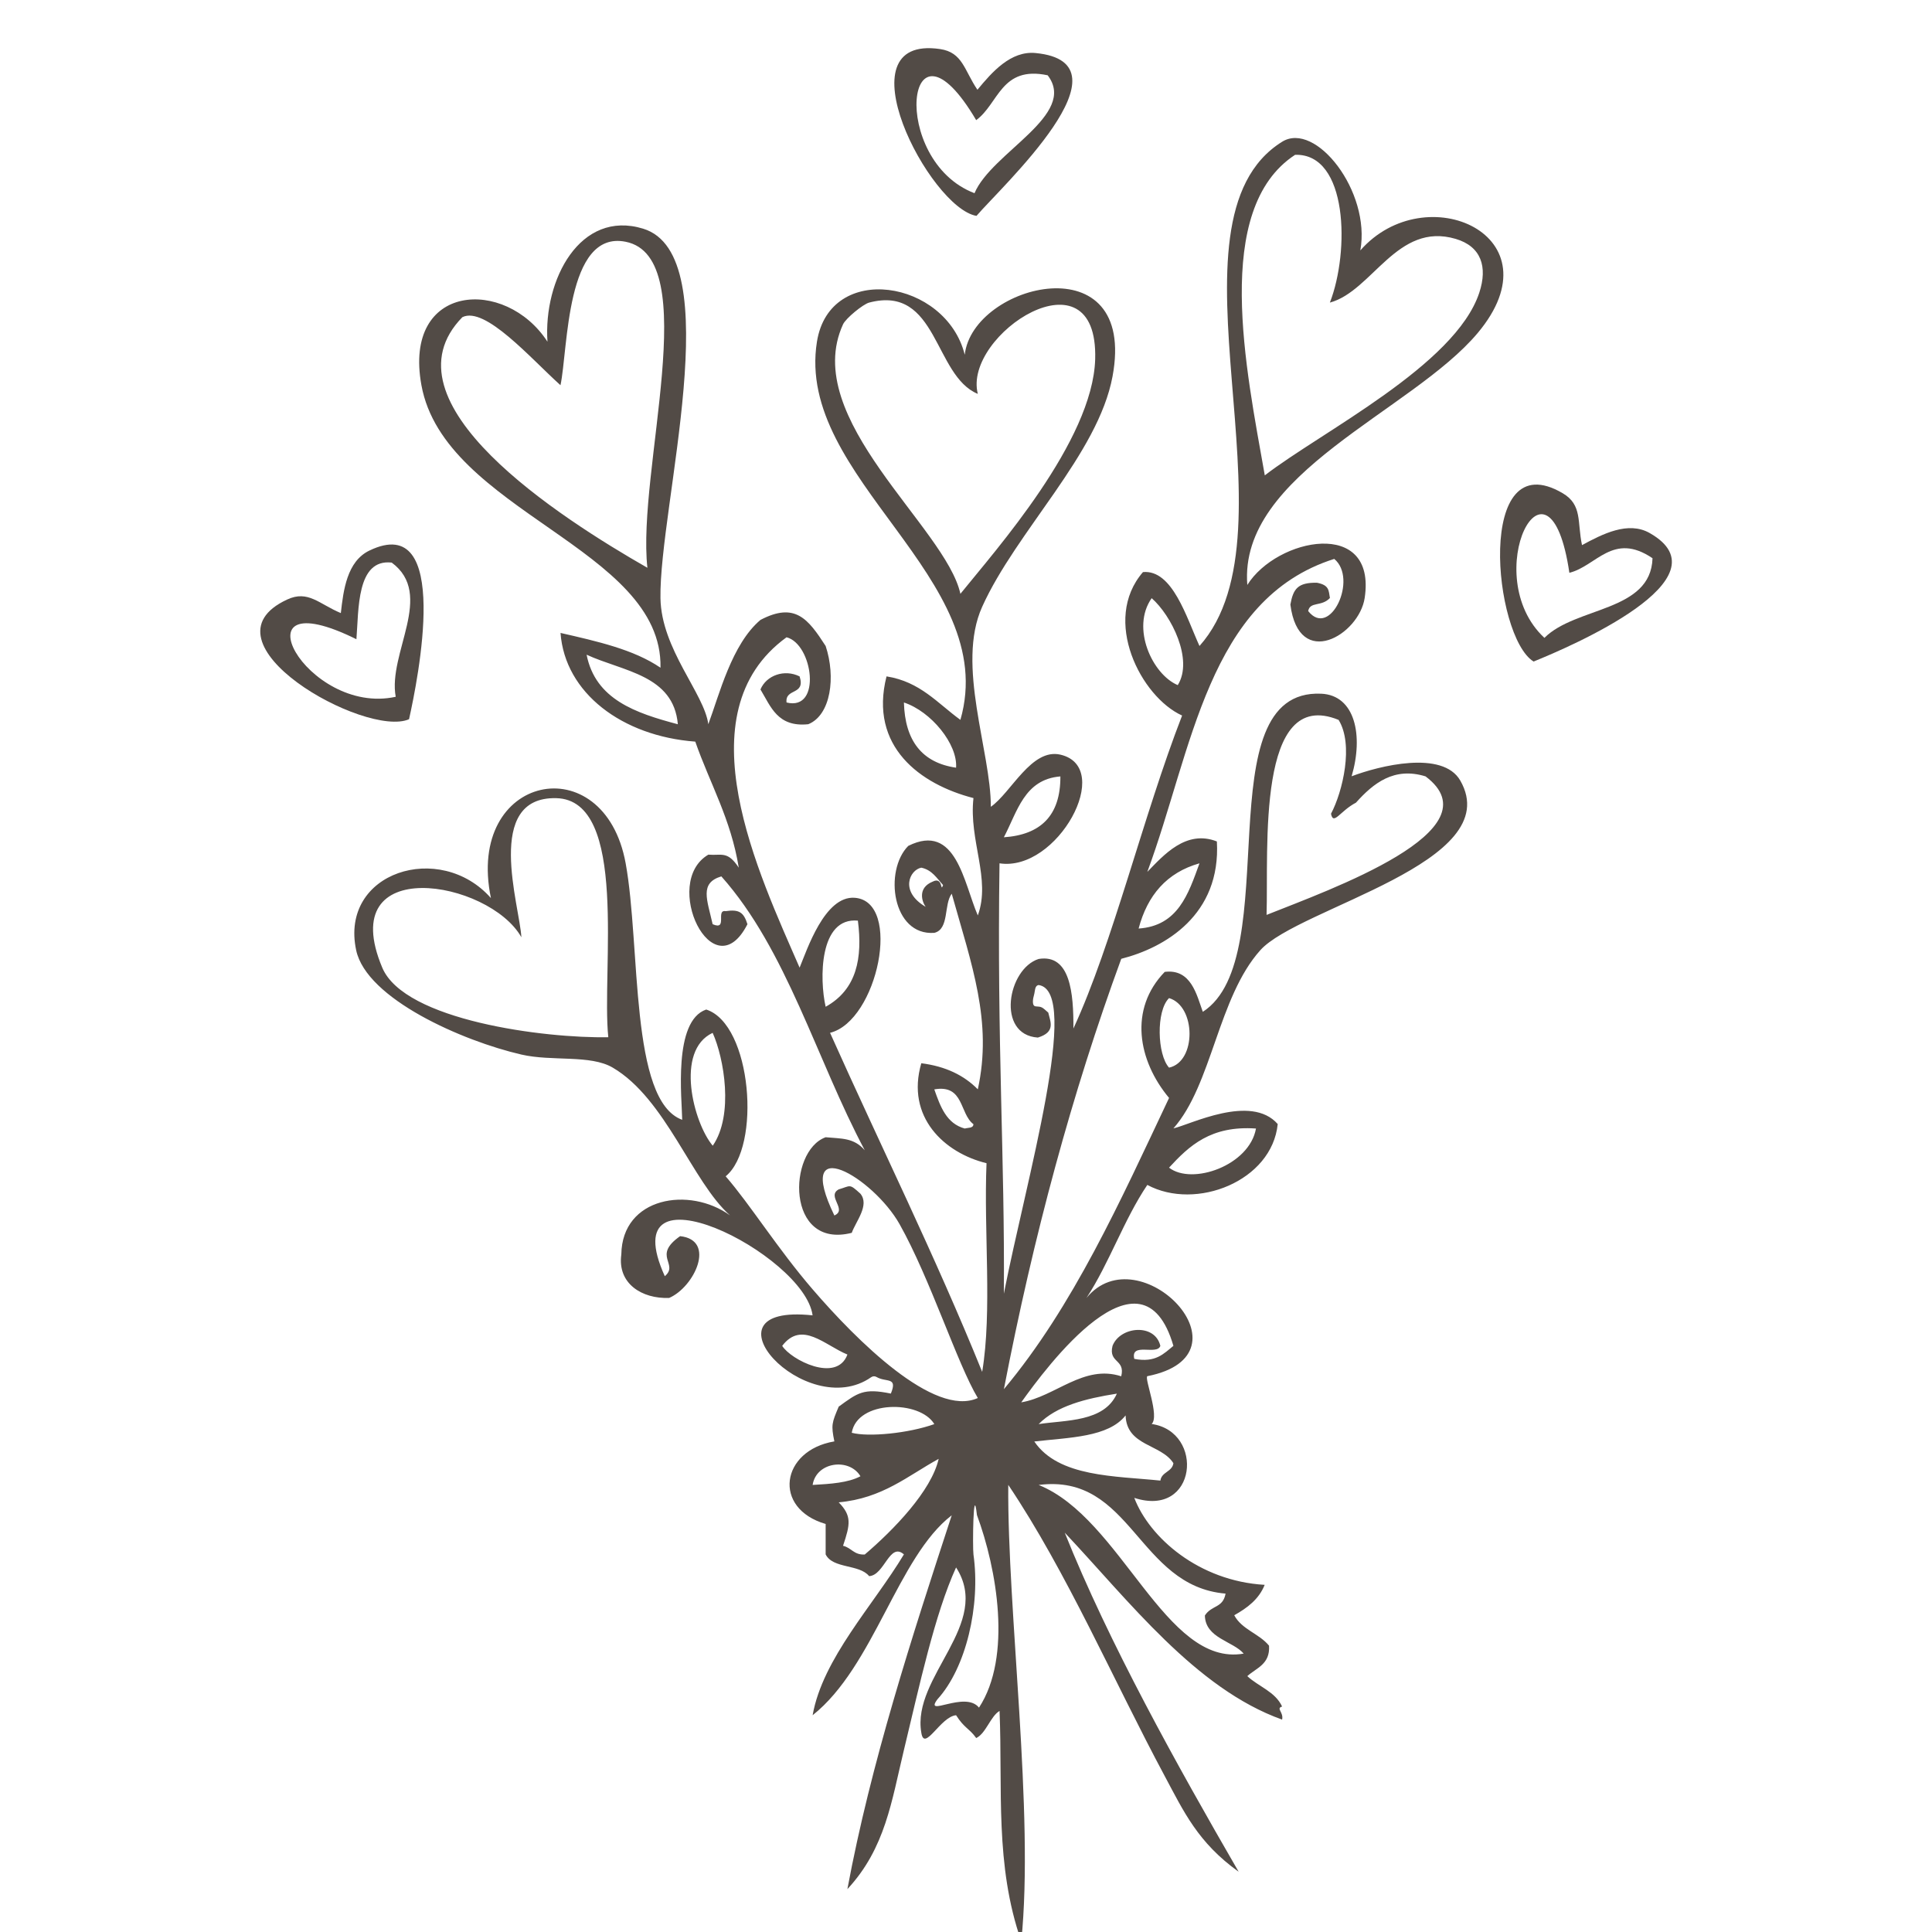 <svg xmlns="http://www.w3.org/2000/svg" xmlns:xlink="http://www.w3.org/1999/xlink" width="500" zoomAndPan="magnify" viewBox="0 0 375 375" height="500" preserveAspectRatio="xMidYMid meet" version="1.0"><path fill="#524b46" d="M 320.199 103.461 C 316.008 101.078 311.023 103.672 307.066 105.805 C 306.113 101.328 307.168 98.004 303.324 95.738 C 286.312 85.727 289.828 123.562 297.668 128.406 C 304.805 125.516 335.742 112.285 320.199 103.461 Z M 299.77 123.812 C 286.75 111.688 300.684 84.418 304.613 111.18 C 309.859 109.891 313.086 103.156 320.754 108.352 C 320.43 118.789 305.844 117.711 299.77 123.812 Z M 299.77 123.812 " fill-opacity="1" fill-rule="nonzero"/><path fill="#524b46" d="M 201 10.293 C 196.203 9.832 192.582 13.949 189.719 17.422 C 187.145 13.637 186.871 10.164 182.453 9.52 C 162.922 6.66 180.453 40.375 189.535 41.902 C 194.379 36.234 220.5 12.176 201 10.293 Z M 189.152 37.5 C 172.52 31.18 175.738 0.008 189.477 23.32 C 193.848 20.141 194.293 12.695 203.352 14.613 C 209.254 22.309 192.484 29.562 189.152 37.5 Z M 189.152 37.5 " fill-opacity="1" fill-rule="nonzero"/><path fill="#524b46" d="M 71.699 106.863 C 67.355 108.957 66.656 114.523 66.156 119 C 61.93 117.238 59.805 114.48 55.75 116.363 C 37.84 124.648 70.957 143.289 79.395 139.602 C 81.074 132.074 87.801 99.109 71.699 106.863 Z M 76.809 135.246 C 59.43 139.051 44.93 112.07 69.18 124.074 C 69.645 118.391 69.172 108.418 76.031 109.199 C 84.438 115.402 75.246 126.773 76.809 135.246 Z M 76.809 135.246 " fill-opacity="1" fill-rule="nonzero"/><path fill="#524b46" d="M 286.82 64.637 C 302.691 45.715 276.684 34.195 264.039 48.605 C 266.105 37.156 255.352 23.461 248.855 27.516 C 224.137 42.918 252.875 102.902 232.82 125.387 C 230.32 119.914 227.582 110.504 221.848 111.043 C 213.777 120.375 221.461 135.266 229.445 138.887 C 221.898 158.305 216.008 183.055 208.348 199.633 C 208.387 192.848 207.77 185.121 201.602 186.133 C 195.57 188.043 193.32 200.844 201.449 201.391 C 204.945 200.32 203.879 198.324 203.469 196.547 C 202.258 195.473 202.246 195.402 201.047 195.336 C 200.227 195.289 200.48 193.84 200.719 193.051 C 200.922 192.348 200.809 191.32 201.602 191.195 C 209.926 192.379 199.152 229.102 194.848 251.102 C 195.051 224.727 193.492 203.055 194.004 167.57 C 205.227 169.297 216.379 148.926 205.82 146.477 C 200.203 145.18 196.262 153.855 192.32 156.598 C 192.352 145.852 185.539 129.09 190.633 117.789 C 197.242 103.113 213.133 88.145 215.941 73.07 C 220.809 47.016 188.816 54.988 187.258 68.852 C 183.617 54.316 161.074 50.711 158.57 66.316 C 154.309 92.883 194.328 112.148 186.414 139.723 C 182.004 136.535 178.629 132.316 172.074 131.285 C 168.625 144.914 178.629 152.246 188.949 154.906 C 188.016 163.16 192.387 170.578 189.793 177.688 C 187.066 171.414 185.586 159.555 176.293 164.188 C 171.539 168.98 173.164 181.664 181.352 181.066 C 184.289 180.348 183.156 175.555 184.73 173.469 C 188.605 187.273 192.68 198.266 189.793 211.438 C 187.141 208.742 183.57 206.973 178.824 206.375 C 175.793 216.809 183.289 223.785 191.484 225.777 C 190.926 238.996 192.609 254.465 190.641 266.281 C 181.477 243.664 170.934 222.43 161.113 200.469 C 170.336 198.188 175.211 174.938 165.891 174.258 C 160.055 173.832 156.625 184.422 155.203 187.82 C 147.344 169.73 132.336 138.457 152.668 123.695 C 157.77 124.977 159.578 138.078 152.668 136.352 C 152.344 133.5 156.406 135.027 155.203 131.289 C 152.227 129.816 148.738 131.105 147.605 133.824 C 149.621 137.156 150.922 141.191 156.887 140.57 C 161.289 138.793 162.246 131.367 160.258 125.387 C 156.859 120.125 154.328 116.801 147.605 120.324 C 142.02 125.043 139.609 134.883 137.484 140.57 C 136.691 134.594 128.359 126.02 128.195 116.105 C 127.906 98.379 141.559 49.492 124.824 44.383 C 112.594 40.652 105.453 54.289 106.262 66.324 C 98.129 53.758 78.176 54.891 81.797 74.762 C 86.258 99.273 128.664 106.43 128.203 129.605 C 123.02 126.062 115.895 124.477 108.797 122.852 C 109.645 134.488 120.738 142.887 134.953 143.949 C 137.793 152.078 141.867 158.969 143.395 168.414 C 141.203 165.082 140.082 166.105 137.488 165.887 C 128.285 171.277 138.402 192.465 145.078 179.387 C 144.359 177.117 143.504 176.457 140.859 176.852 C 138.84 176.516 141.328 180.695 138.324 179.387 C 137.238 174.582 135.75 171.383 140.012 170.105 C 152.727 184.391 158.465 205.648 167.852 223.266 C 165.727 220.801 163.332 221.031 160.258 220.738 C 152.879 223.395 152.496 242.551 165.324 239.293 C 166.121 237.062 168.82 233.934 167.012 231.703 C 164.777 229.668 165.176 230.164 162.793 230.859 C 160.375 232.172 164.547 234.797 161.949 235.922 C 153.938 219.359 169.492 228.523 174.605 237.605 C 180.562 248.203 185.824 264.758 189.793 271.355 C 181.32 275.199 166.219 260.125 157.73 250.258 C 150.918 242.348 145.645 233.844 140.852 228.32 C 147.805 222.652 145.941 198.797 137.074 195.949 C 130.586 198.164 132.375 213.379 132.414 217.352 C 122.199 213.68 124.379 183.645 121.441 167.57 C 117.281 144.73 90.289 150.195 95.289 174.32 C 85.43 163.141 65.879 169.219 69.133 184.441 C 71.152 193.883 89.781 202.055 101.195 204.688 C 107.156 206.066 114.555 204.668 118.914 207.215 C 129.223 213.246 134.355 229.41 141.695 235.902 C 133.828 230.223 120.742 232.32 120.598 243.492 C 119.816 249.121 124.566 252.129 129.879 251.93 C 134.77 249.836 139.074 240.695 132.008 239.938 C 126.516 243.781 131.848 245.32 129.039 247.711 C 118.551 224.586 156.156 243.406 157.723 255.309 C 135.035 252.891 156.398 276.219 169.109 267.305 C 169.418 267.09 169.816 267.082 170.137 267.273 C 172.008 268.379 174.285 267.168 172.914 270.492 C 167.602 269.398 166.516 270.328 162.793 273.027 C 161.457 276.188 161.297 276.594 161.949 279.773 C 151.543 281.523 149.871 292.785 160.258 295.801 L 160.258 301.707 C 161.652 304.527 166.82 303.574 168.695 305.926 C 171.684 305.781 172.656 299.25 175.449 301.707 C 169.531 311.566 159.68 321.898 157.73 332.926 C 169.648 323.465 174.23 302.18 184.73 294.117 C 176.996 317.754 169.031 342.219 164.477 366.68 C 171.863 358.742 173.066 349.531 175.449 339.68 C 178.484 327.094 181.418 313.375 185.574 304.238 C 192.66 315.211 176.941 325.383 178.824 336.301 C 179.398 340.18 182.559 333.168 185.574 332.926 C 187.199 335.473 188.141 335.473 189.484 337.355 C 191.383 336.445 192.246 333.137 194.012 332.09 C 194.637 347.273 193.051 361.945 198.23 376.801 C 200.77 351.922 195.504 312.68 195.703 288.211 C 207.09 305.16 216.113 326.16 226.074 344.738 C 229.758 351.617 232.523 357.66 240.418 363.301 C 228.461 342.633 215.18 318.793 206.668 297.492 C 219.098 310.672 232.062 327.77 248.855 333.773 C 249.184 332.32 247.605 331.609 248.855 331.238 C 247.531 328.344 244.285 327.375 242.102 325.336 C 243.871 323.73 246.551 323.039 246.32 319.426 C 244.43 317.094 241.023 316.285 239.566 313.52 C 242.09 312.098 244.352 310.426 245.473 307.617 C 232.707 306.879 223.117 298.465 220.164 290.738 C 232.352 294.703 233.879 277.883 223.539 276.395 C 225.113 274.871 222.09 267.551 222.695 267.117 C 243.977 262.914 221.125 239.43 210.883 251.93 C 215.336 245.137 218.16 236.711 222.695 229.992 C 232.137 235.066 246.898 229.234 248.004 218.176 C 242.801 212.254 231.004 218.301 227.758 219.02 C 235.25 210.574 236.422 193.57 244.637 184.422 C 252.059 176.148 292.562 167.461 283.445 151.516 C 280.023 145.535 267.68 148.652 262.348 150.676 C 264.672 142.809 263.051 134.938 256.445 134.648 C 233.648 133.633 249.738 185.91 233.465 196.395 C 232.266 193.09 231.199 188.008 226.074 188.641 C 219.062 195.883 220.875 205.875 226.914 213.109 C 217.438 233.164 208.309 253.562 194.855 269.637 C 200.582 239.926 208.125 212.035 217.637 186.105 C 226.152 183.941 237.012 177.559 236.195 163.324 C 230.188 160.965 225.816 166.043 222.695 169.23 C 231.445 145.641 234.414 116.262 258.977 108.484 C 263.625 112.328 258.184 124.031 253.918 118.605 C 254.266 116.703 256.516 117.809 258.137 116.07 C 257.879 114.625 258.031 113.562 255.609 113.109 C 251.891 113.051 251.012 114.301 250.461 117.348 C 252.102 130.184 263.797 123.246 264.883 116.07 C 267.246 100.473 247.828 104.387 242.102 113.539 C 240.383 91.863 274.078 79.828 286.82 64.637 Z M 205.82 150.703 C 205.859 158.336 201.961 162.031 194.848 162.516 C 197.473 157.539 198.805 151.273 205.82 150.703 Z M 175.449 136.352 C 180.746 138.098 185.902 144.453 185.574 149.008 C 178.938 148.047 175.652 143.742 175.449 136.352 Z M 186.414 115.262 C 183.598 102.348 155.234 81.238 163.633 62.953 C 164.18 61.77 167.523 59.043 168.695 58.734 C 182.051 55.227 181.223 72.918 189.793 76.453 C 186.844 64.902 213.191 47.852 212.574 69.707 C 212.117 85.621 193.262 106.758 186.414 115.262 Z M 181.012 171.133 C 178.051 172.344 178.957 175.031 179.668 176.012 C 174.555 173.016 176.574 168.844 178.824 168.414 C 180.918 168.855 181.832 170.469 183.047 171.789 C 182.492 173.422 183.105 170.039 181.012 171.133 Z M 187.258 219.047 C 183.711 218.09 182.52 214.785 181.348 211.449 C 187.141 210.434 186.211 216.148 188.941 218.203 C 188.922 219.02 187.914 218.855 187.258 219.047 Z M 89.746 61.562 C 94.172 59.379 103.012 69.574 108.789 74.77 C 110.277 67.836 109.797 44.594 121.441 46.926 C 136.652 49.965 123.594 91.473 125.66 110.207 C 108.766 100.539 73.594 78.059 89.746 61.562 Z M 113.859 127.078 C 120.988 130.355 130.73 131.012 131.57 140.578 C 123.344 138.398 115.578 135.758 113.859 127.078 Z M 166.516 178.695 C 167.438 185.918 166.332 192.043 160.258 195.414 C 159.039 190.055 158.988 177.984 166.516 178.695 Z M 74.199 187.824 C 64.832 165.559 94.961 170.824 101.199 181.922 C 100.879 175.805 93.855 154.609 107.949 154.922 C 122.094 155.23 116.723 188.379 118.07 201.324 C 105.762 201.562 78.52 198.086 74.199 187.824 Z M 138.344 222.383 C 134.621 217.98 130.953 203.926 138.324 200.477 C 140.531 205.355 142.465 216.418 138.344 222.383 Z M 151.824 261.23 C 155.637 256.234 160.105 261.133 164.484 262.914 C 162.41 268.512 153.496 263.922 151.824 261.23 Z M 181.352 276.418 C 176.352 278.207 168.578 278.965 165.324 278.102 C 166.387 271.754 178.523 271.703 181.352 276.418 Z M 157.73 288.227 C 158.441 283.695 164.871 282.934 167.012 286.539 C 164.629 287.816 161.184 288.027 157.73 288.227 Z M 167.852 301.727 C 165.754 301.855 165.238 300.395 163.633 300.039 C 165.043 295.832 165.352 294.234 162.793 291.602 C 171.301 290.832 176.199 286.449 182.195 283.164 C 180.793 289.363 173.473 296.941 167.852 301.727 Z M 190.023 331.449 C 187.328 328.086 179.262 333.473 181.953 329.836 C 187.516 323.742 190.344 311.637 188.949 301.727 C 188.758 300.402 188.898 287.473 189.621 294.062 C 193.484 304.465 196.484 321.582 190.023 331.449 Z M 259.82 139.73 C 262.781 144.5 260.629 153.645 258.348 157.949 C 258.812 160.297 260.098 157.41 263.191 155.797 C 266.555 152.031 270.59 148.801 276.699 150.695 C 290.625 161.172 258.129 172.672 245.84 177.582 C 246.234 164.684 243.82 133.207 259.82 139.73 Z M 226.914 193.73 C 232.16 195.277 232.262 206.07 226.914 207.23 C 224.613 204.703 224.363 196.219 226.914 193.73 Z M 243.785 219.047 C 242.516 226.227 231.391 230.109 226.91 226.641 C 230.824 222.391 235.023 218.434 243.785 219.047 Z M 237.883 309.32 C 237.367 312.176 235.184 311.508 233.867 313.566 C 233.953 317.984 239.336 318.531 241.398 320.965 C 226.199 323.656 217.676 294.668 201.602 288.23 C 219.684 285.902 220.773 307.867 237.883 309.32 Z M 227.758 284.004 C 227.508 285.723 225.473 285.664 225.23 287.383 C 216.496 286.469 205.465 286.742 200.758 279.793 C 207.559 279.004 215.133 278.984 218.477 274.73 C 218.676 280.723 225.344 280.234 227.758 284.004 Z M 201.602 276.418 C 205.09 272.875 210.703 271.461 216.785 270.504 C 214.305 276.062 206.832 275.605 201.602 276.418 Z M 227.758 261.23 C 225.891 262.73 224.328 264.555 220.164 263.758 C 219.387 260.449 224.613 263.145 225.223 261.23 C 224.184 256.801 217.406 257.418 215.941 261.23 C 215.105 264.594 218.465 263.773 217.629 267.137 C 210.348 264.773 204.824 271.098 198.223 272.195 C 203.074 265.41 221.648 240.246 227.758 261.23 Z M 232.82 167.57 C 230.648 173.555 228.648 179.711 221.004 180.23 C 222.715 173.777 226.461 169.367 232.82 167.57 Z M 228.602 132.98 C 223.684 130.914 219.473 121.879 223.539 116.105 C 227.324 119.41 231.699 128.039 228.602 132.98 Z M 251.383 30.047 C 261.652 29.75 261.98 48.832 258.129 58.734 C 266.395 56.496 271.148 43.004 282.543 46.367 C 287.512 47.832 288.781 51.801 287.129 56.812 C 282.488 70.91 256.391 83.852 245.496 92.27 C 241.863 71.695 235.254 40.586 251.383 30.047 Z M 251.383 30.047 " fill-opacity="1" fill-rule="nonzero"/></svg>